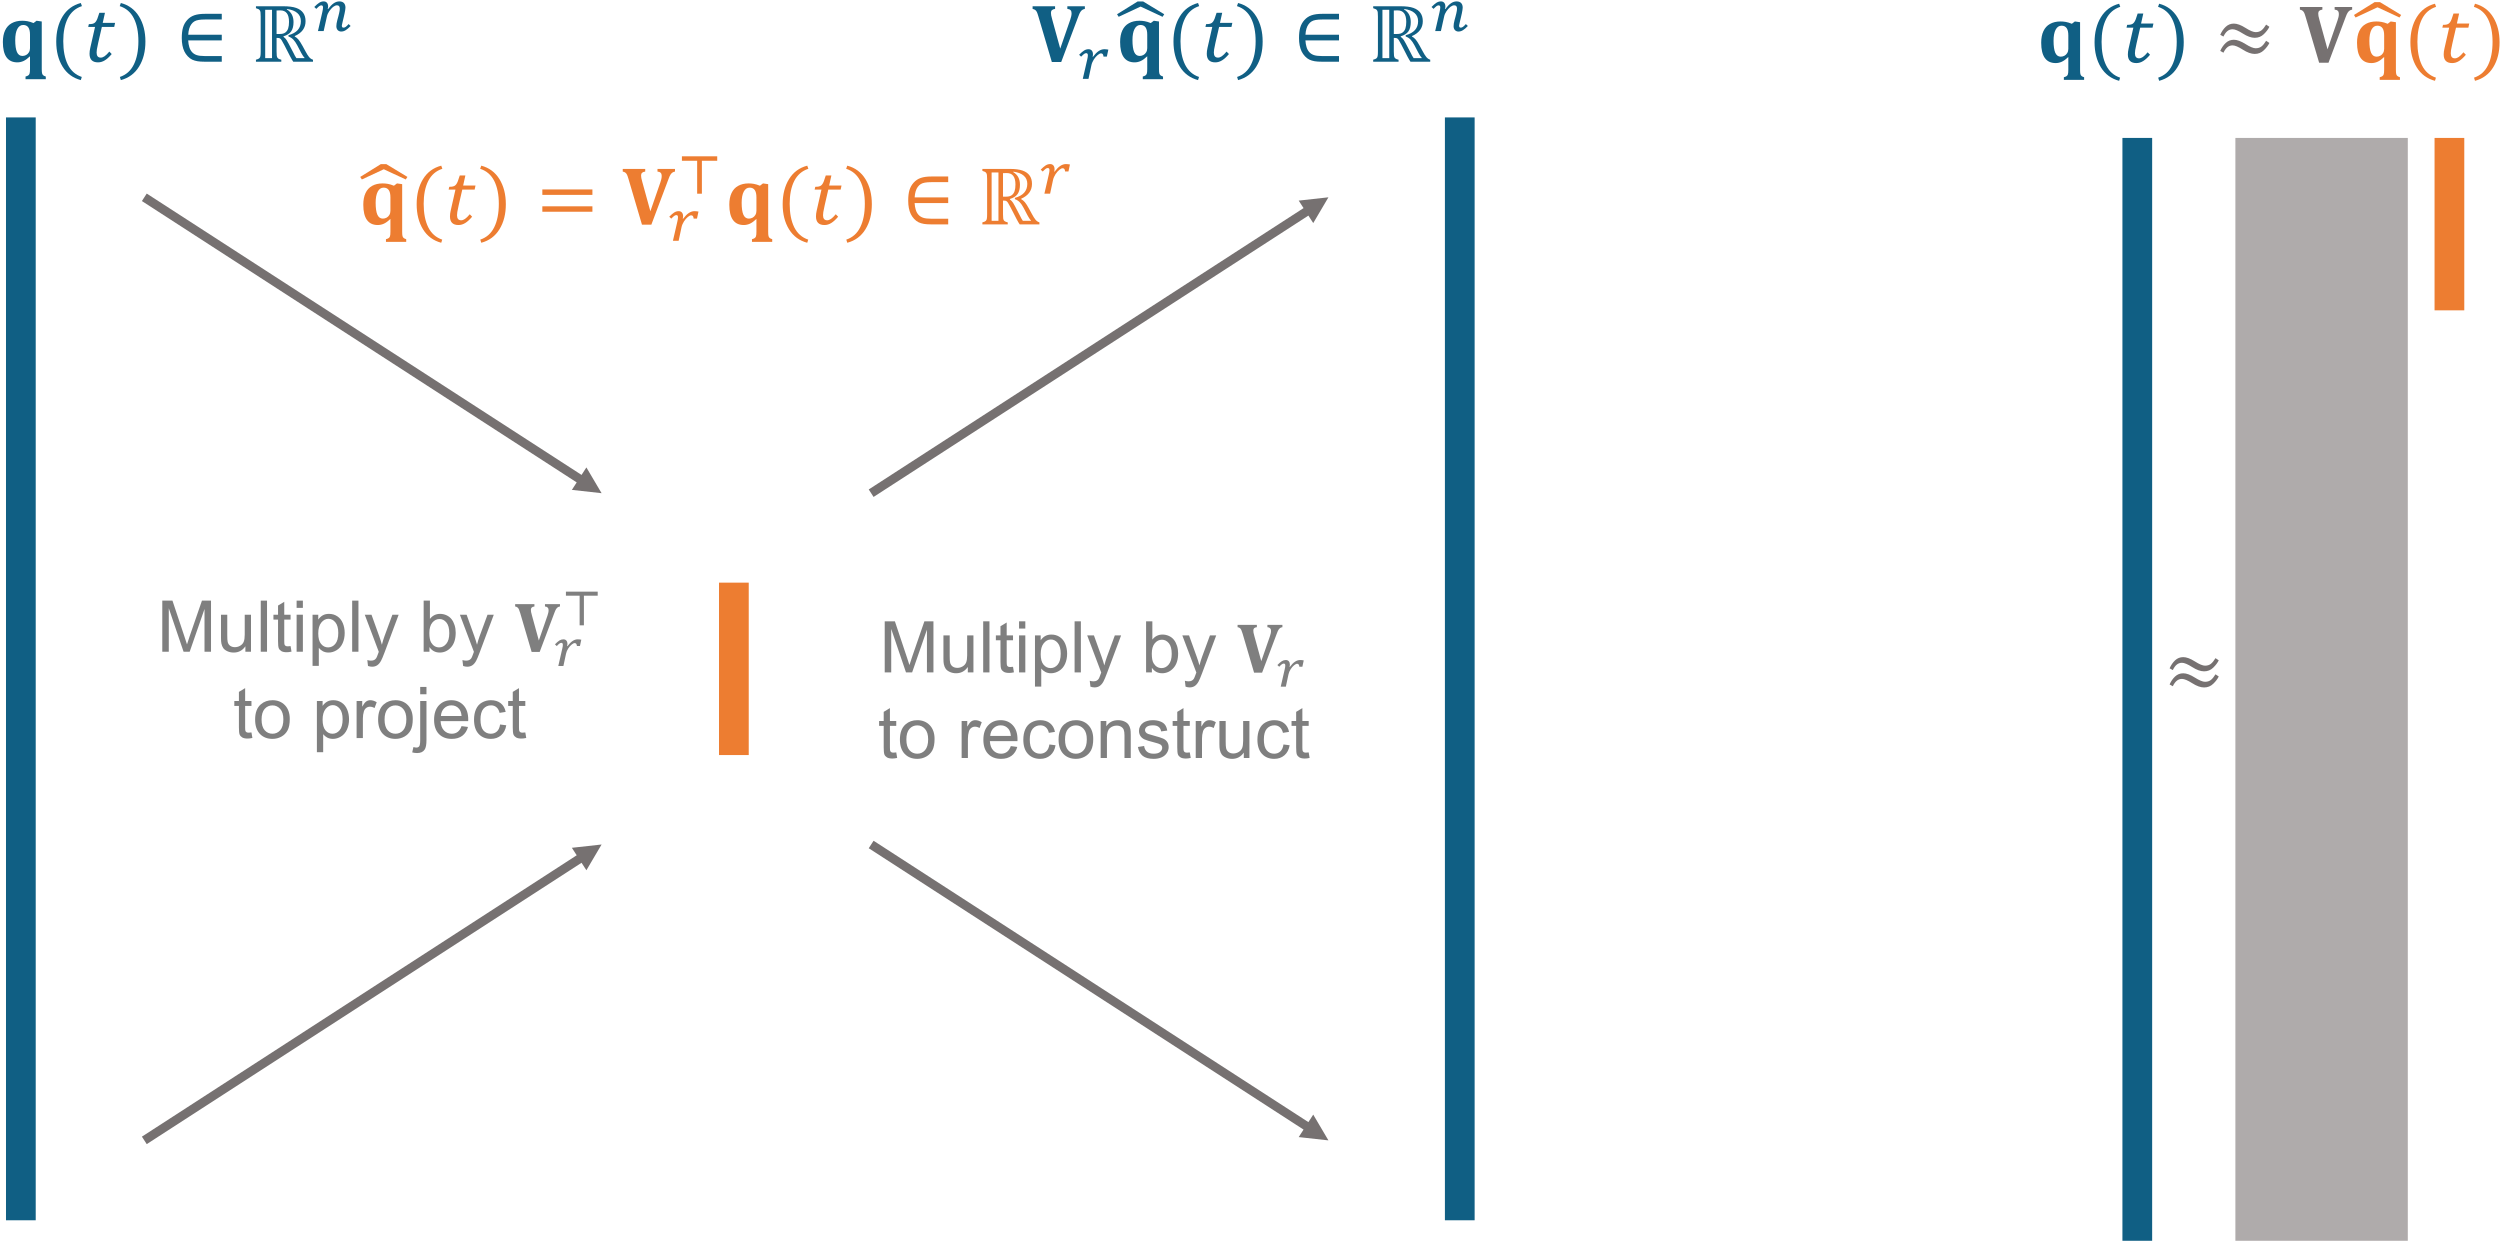 <?xml version="1.0" encoding="UTF-8"?>
<svg xmlns="http://www.w3.org/2000/svg" xmlns:xlink="http://www.w3.org/1999/xlink" width="841pt" height="418pt" viewBox="0 0 841 418" version="1.1">
<defs>
<g>
<symbol overflow="visible" id="glyph0-0">
<path style="stroke:none;" d="M 7.75 -6.656 L 7.75 -6.953 C 7.75 -7.16 7.758 -7.348 7.781 -7.516 C 7.812 -7.68 7.879 -7.859 7.984 -8.047 C 8.086 -8.242 8.234 -8.461 8.422 -8.703 C 8.609 -8.941 8.867 -9.238 9.203 -9.594 C 9.41 -9.82 9.598 -10.039 9.766 -10.25 C 9.941 -10.469 10.094 -10.691 10.219 -10.922 C 10.344 -11.16 10.438 -11.41 10.5 -11.672 C 10.57 -11.93 10.609 -12.219 10.609 -12.531 C 10.609 -13.219 10.457 -13.75 10.156 -14.125 C 9.863 -14.5 9.438 -14.688 8.875 -14.688 C 8.582 -14.688 8.328 -14.641 8.109 -14.547 C 7.891 -14.453 7.695 -14.32 7.531 -14.156 C 7.363 -14 7.223 -13.805 7.109 -13.578 C 7.004 -13.348 6.91 -13.098 6.828 -12.828 L 5.516 -12.828 L 5.516 -14.609 C 6.055 -14.879 6.641 -15.117 7.266 -15.328 C 7.891 -15.535 8.508 -15.641 9.125 -15.641 C 9.758 -15.641 10.301 -15.57 10.75 -15.438 C 11.207 -15.312 11.578 -15.129 11.859 -14.891 C 12.141 -14.66 12.344 -14.383 12.469 -14.062 C 12.594 -13.75 12.656 -13.406 12.656 -13.031 C 12.656 -12.688 12.617 -12.367 12.547 -12.078 C 12.484 -11.797 12.367 -11.516 12.203 -11.234 C 12.047 -10.961 11.828 -10.664 11.547 -10.344 C 11.273 -10.031 10.941 -9.664 10.547 -9.25 C 10.254 -8.957 10.02 -8.707 9.844 -8.5 C 9.664 -8.301 9.531 -8.113 9.438 -7.938 C 9.344 -7.758 9.281 -7.578 9.25 -7.391 C 9.219 -7.211 9.203 -6.992 9.203 -6.734 L 9.203 -6.656 Z M 9.453 -5.156 L 9.453 -2.953 L 7.484 -2.953 L 7.484 -5.156 Z M 14.422 -1.266 L 14.422 -17.375 L 4 -17.375 L 4 -1.266 Z M 15.828 -18.656 L 15.828 0 L 2.594 0 L 2.594 -18.656 Z M 15.828 -18.656 "/>
</symbol>
<symbol overflow="visible" id="glyph0-1">
<path style="stroke:none;" d="M 10.641 -1.828 C 9.859 -1.078 9.129 -0.547 8.453 -0.234 C 7.785 0.066 7.098 0.219 6.391 0.219 C 4.773 0.219 3.555 -0.352 2.734 -1.5 C 1.922 -2.645 1.516 -4.352 1.516 -6.625 C 1.516 -8.164 1.766 -9.469 2.266 -10.531 C 2.766 -11.602 3.504 -12.41 4.484 -12.953 C 5.473 -13.504 6.648 -13.781 8.016 -13.781 C 8.609 -13.781 9.195 -13.727 9.781 -13.625 C 10.375 -13.52 11.055 -13.312 11.828 -13 L 12.844 -13.781 L 14.594 -13.531 L 14.594 2.453 C 14.594 3.141 14.629 3.625 14.703 3.906 C 14.773 4.188 14.895 4.398 15.062 4.547 C 15.227 4.703 15.523 4.848 15.953 4.984 L 15.953 5.875 L 9.141 5.875 L 9.141 4.984 C 9.535 4.879 9.832 4.758 10.031 4.625 C 10.238 4.5 10.391 4.301 10.484 4.031 C 10.586 3.758 10.641 3.234 10.641 2.453 Z M 10.641 -9.078 C 10.641 -10.191 10.453 -11.016 10.078 -11.547 C 9.703 -12.086 9.129 -12.359 8.359 -12.359 C 7.504 -12.359 6.844 -11.91 6.375 -11.016 C 5.906 -10.129 5.672 -8.883 5.672 -7.281 C 5.672 -5.477 5.863 -4.133 6.25 -3.25 C 6.645 -2.375 7.258 -1.938 8.094 -1.938 C 8.508 -1.938 8.914 -2.035 9.312 -2.234 C 9.707 -2.441 10.023 -2.742 10.266 -3.141 C 10.516 -3.547 10.641 -4.016 10.641 -4.547 Z M 10.641 -9.078 "/>
</symbol>
<symbol overflow="visible" id="glyph0-2">
<path style="stroke:none;" d="M 4.828 -6.922 C 4.828 -3.734 5.336 -1.102 6.359 0.969 C 7.391 3.039 8.957 4.426 11.062 5.125 L 10.734 6.188 C 8.066 5.477 6.02 3.961 4.594 1.641 C 3.176 -0.672 2.469 -3.477 2.469 -6.781 C 2.469 -10.07 3.176 -12.879 4.594 -15.203 C 6.02 -17.535 8.066 -19.051 10.734 -19.75 L 11.109 -18.703 C 8.973 -18.004 7.391 -16.633 6.359 -14.594 C 5.336 -12.562 4.828 -10.004 4.828 -6.922 Z M 4.828 -6.922 "/>
</symbol>
<symbol overflow="visible" id="glyph0-3">
<path style="stroke:none;" d="M 9.5 -2.578 C 8.707 -1.629 7.941 -0.926 7.203 -0.469 C 6.473 -0.008 5.707 0.219 4.906 0.219 C 3 0.219 2.047 -0.742 2.047 -2.672 C 2.047 -3.273 2.125 -3.914 2.281 -4.594 L 3.891 -11.688 L 1.594 -11.688 L 1.812 -12.641 C 2.344 -12.641 2.75 -12.676 3.031 -12.75 C 3.312 -12.82 3.539 -12.922 3.719 -13.047 C 3.906 -13.18 4.078 -13.363 4.234 -13.594 C 4.391 -13.832 4.539 -14.133 4.688 -14.5 C 4.832 -14.875 5.051 -15.523 5.344 -16.453 L 7.234 -16.453 L 6.484 -13.078 L 10.641 -13.078 L 10.344 -11.688 L 6.188 -11.688 L 4.969 -6.391 C 4.727 -5.359 4.578 -4.613 4.516 -4.156 C 4.453 -3.707 4.422 -3.348 4.422 -3.078 C 4.422 -1.941 4.891 -1.375 5.828 -1.375 C 6.223 -1.375 6.645 -1.523 7.094 -1.828 C 7.551 -2.141 8.086 -2.664 8.703 -3.406 Z M 9.5 -2.578 "/>
</symbol>
<symbol overflow="visible" id="glyph0-4">
<path style="stroke:none;" d="M 6.797 -6.922 C 6.797 -10.004 6.285 -12.562 5.266 -14.594 C 4.242 -16.633 2.66 -18.004 0.516 -18.703 L 0.891 -19.75 C 3.547 -19.051 5.586 -17.535 7.016 -15.203 C 8.441 -12.879 9.156 -10.07 9.156 -6.781 C 9.156 -3.477 8.441 -0.672 7.016 1.641 C 5.598 3.961 3.555 5.477 0.891 6.188 L 0.562 5.125 C 2.664 4.426 4.227 3.039 5.25 0.969 C 6.281 -1.102 6.797 -3.734 6.797 -6.922 Z M 6.797 -6.922 "/>
</symbol>
<symbol overflow="visible" id="glyph0-5">
<path style="stroke:none;" d="M 2.031 -3.875 C 2.5 -4.945 3.113 -5.836 3.875 -6.547 C 4.645 -7.266 5.555 -7.625 6.609 -7.625 C 7.703 -7.625 9.004 -7.145 10.516 -6.188 C 12.023 -5.238 13.172 -4.766 13.953 -4.766 C 14.734 -4.766 15.383 -4.969 15.906 -5.375 C 16.426 -5.781 16.945 -6.414 17.469 -7.281 L 18.562 -6.547 C 18.176 -5.734 17.555 -4.914 16.703 -4.094 C 15.859 -3.27 14.832 -2.859 13.625 -2.859 C 12.457 -2.859 11.125 -3.336 9.625 -4.297 C 8.125 -5.254 6.977 -5.734 6.188 -5.734 C 5.52 -5.734 4.93 -5.52 4.422 -5.094 C 3.922 -4.676 3.484 -4.066 3.109 -3.266 Z M 2.031 -9.297 C 2.5 -10.367 3.113 -11.266 3.875 -11.984 C 4.645 -12.703 5.555 -13.062 6.609 -13.062 C 7.703 -13.062 9.004 -12.582 10.516 -11.625 C 12.023 -10.664 13.172 -10.188 13.953 -10.188 C 14.734 -10.188 15.383 -10.391 15.906 -10.797 C 16.426 -11.211 16.945 -11.852 17.469 -12.719 L 18.562 -11.984 C 18.176 -11.172 17.555 -10.348 16.703 -9.516 C 15.859 -8.691 14.832 -8.281 13.625 -8.281 C 12.457 -8.281 11.125 -8.758 9.625 -9.719 C 8.125 -10.676 6.977 -11.156 6.188 -11.156 C 5.52 -11.156 4.93 -10.945 4.422 -10.531 C 3.922 -10.113 3.484 -9.504 3.109 -8.703 Z M 2.031 -9.297 "/>
</symbol>
<symbol overflow="visible" id="glyph0-6">
<path style="stroke:none;" d="M 13.094 -14.172 C 13.227 -14.555 13.332 -14.914 13.406 -15.25 C 13.488 -15.594 13.531 -15.953 13.531 -16.328 C 13.531 -16.773 13.414 -17.113 13.188 -17.344 C 12.957 -17.582 12.598 -17.723 12.109 -17.766 L 12.109 -18.656 L 18 -18.656 L 18 -17.766 C 17.656 -17.703 17.363 -17.586 17.125 -17.422 C 16.883 -17.254 16.664 -17.016 16.469 -16.703 C 16.27 -16.391 16.039 -15.875 15.781 -15.156 L 10.047 0.094 L 6.891 0.094 L 2.375 -15.219 C 2.176 -15.906 2.008 -16.391 1.875 -16.672 C 1.738 -16.961 1.562 -17.195 1.344 -17.375 C 1.125 -17.551 0.816 -17.68 0.422 -17.766 L 0.422 -18.656 L 7.984 -18.656 L 7.984 -17.766 C 7.516 -17.703 7.164 -17.566 6.938 -17.359 C 6.707 -17.148 6.594 -16.852 6.594 -16.469 C 6.594 -16.176 6.617 -15.883 6.672 -15.594 C 6.723 -15.301 6.836 -14.844 7.016 -14.219 L 9.719 -4.406 Z M 13.094 -14.172 "/>
</symbol>
<symbol overflow="visible" id="glyph0-7">
<path style="stroke:none;" d="M 8.766 -19.797 L 15.875 -15.484 L 15.312 -14.625 L 8 -18.031 L 7.844 -18.031 L 0.547 -14.625 L 0 -15.484 L 6.938 -19.797 Z M 8.766 -19.797 "/>
</symbol>
<symbol overflow="visible" id="glyph0-8">
<path style="stroke:none;" d="M 15.438 -9.078 L 15.438 -7.172 L 4.141 -7.172 C 4.191 -6.328 4.316 -5.578 4.516 -4.922 C 4.711 -4.266 5.016 -3.707 5.422 -3.25 C 5.828 -2.789 6.348 -2.453 6.984 -2.234 C 7.629 -2.016 8.52 -1.906 9.656 -1.906 L 15.438 -1.906 L 15.438 0 L 9.594 0 C 8.707 0 7.938 -0.051 7.281 -0.156 C 6.625 -0.27 6.031 -0.445 5.5 -0.688 C 4.969 -0.938 4.469 -1.312 4 -1.812 C 3.531 -2.312 3.148 -2.859 2.859 -3.453 C 2.566 -4.055 2.348 -4.734 2.203 -5.484 C 2.055 -6.242 1.984 -7.066 1.984 -7.953 C 1.984 -9.398 2.125 -10.594 2.406 -11.531 C 2.688 -12.477 3.16 -13.316 3.828 -14.047 C 4.492 -14.785 5.289 -15.312 6.219 -15.625 C 7.145 -15.945 8.348 -16.109 9.828 -16.109 L 15.438 -16.109 L 15.438 -14.203 L 9.812 -14.203 C 8.914 -14.203 8.188 -14.148 7.625 -14.047 C 7.062 -13.953 6.594 -13.789 6.219 -13.562 C 5.844 -13.344 5.504 -13.023 5.203 -12.609 C 4.898 -12.203 4.66 -11.703 4.484 -11.109 C 4.305 -10.516 4.195 -9.836 4.156 -9.078 Z M 15.438 -9.078 "/>
</symbol>
<symbol overflow="visible" id="glyph0-9">
<path style="stroke:none;" d="M 1.656 -18.656 L 10.812 -18.656 C 12.676 -18.656 14.133 -18.469 15.188 -18.094 C 16.25 -17.719 17.039 -17.156 17.562 -16.406 C 18.082 -15.664 18.344 -14.738 18.344 -13.625 C 18.344 -11.363 17.129 -9.695 14.703 -8.625 L 14.703 -8.484 C 15.16 -8.242 15.578 -7.898 15.953 -7.453 C 16.328 -7.004 16.77 -6.316 17.281 -5.391 L 18.297 -3.531 C 18.535 -3.102 18.742 -2.738 18.922 -2.438 C 19.109 -2.133 19.301 -1.859 19.5 -1.609 C 19.695 -1.367 19.898 -1.176 20.109 -1.031 C 20.316 -0.883 20.562 -0.766 20.844 -0.672 L 20.844 0 L 14.203 0 C 14.078 -0.176 13.945 -0.379 13.812 -0.609 C 13.676 -0.836 13.473 -1.203 13.203 -1.703 L 11.203 -5.594 C 10.992 -5.969 10.781 -6.352 10.562 -6.75 C 10.352 -7.156 10.176 -7.43 10.031 -7.578 C 9.895 -7.734 9.75 -7.844 9.594 -7.906 C 9.438 -7.969 9.18 -8 8.828 -8 L 8.594 -8 L 8.594 -3.453 C 8.594 -2.797 8.613 -2.32 8.656 -2.031 C 8.707 -1.738 8.781 -1.516 8.875 -1.359 C 8.977 -1.211 9.117 -1.086 9.297 -0.984 C 9.484 -0.879 9.781 -0.773 10.188 -0.672 L 10.188 0 L 1.656 0 L 1.656 -0.672 C 2.219 -0.816 2.594 -0.977 2.781 -1.156 C 2.977 -1.332 3.102 -1.582 3.156 -1.906 C 3.219 -2.238 3.25 -2.742 3.25 -3.422 L 3.25 -15.25 C 3.25 -15.875 3.227 -16.328 3.188 -16.609 C 3.145 -16.898 3.066 -17.125 2.953 -17.281 C 2.848 -17.445 2.707 -17.578 2.531 -17.672 C 2.363 -17.766 2.07 -17.875 1.656 -18 Z M 12.594 -8.922 C 15.375 -9.68 16.766 -11.25 16.766 -13.625 C 16.766 -14.77 16.367 -15.688 15.578 -16.375 C 14.797 -17.07 13.633 -17.523 12.094 -17.734 L 12.031 -17.594 C 12.832 -17.102 13.41 -16.504 13.766 -15.797 C 14.117 -15.098 14.297 -14.273 14.297 -13.328 C 14.297 -12.004 14.031 -10.961 13.5 -10.203 C 12.969 -9.453 12.109 -8.898 10.922 -8.547 L 10.922 -8.375 C 11.141 -8.227 11.332 -8.062 11.5 -7.875 C 11.676 -7.695 11.836 -7.488 11.984 -7.25 C 12.129 -7.02 12.344 -6.645 12.625 -6.125 L 14.234 -3.047 C 14.422 -2.66 14.602 -2.301 14.781 -1.969 C 14.969 -1.645 15.129 -1.391 15.266 -1.203 L 17.984 -1.203 L 17.984 -1.344 C 17.797 -1.52 17.594 -1.781 17.375 -2.125 C 17.156 -2.469 16.977 -2.77 16.844 -3.031 L 15.547 -5.516 C 15.117 -6.328 14.688 -6.961 14.25 -7.422 C 13.812 -7.891 13.258 -8.242 12.594 -8.484 Z M 4.766 -1.203 L 7.062 -1.203 L 7.062 -17.453 L 4.766 -17.453 Z M 8.594 -17.234 L 8.594 -9.328 L 9.688 -9.328 C 10.477 -9.328 11.098 -9.492 11.547 -9.828 C 12.004 -10.172 12.32 -10.633 12.5 -11.219 C 12.688 -11.801 12.781 -12.531 12.781 -13.406 C 12.781 -14.707 12.535 -15.676 12.047 -16.312 C 11.566 -16.945 10.836 -17.266 9.859 -17.266 C 9.234 -17.266 8.812 -17.254 8.594 -17.234 Z M 8.594 -17.234 "/>
</symbol>
<symbol overflow="visible" id="glyph0-10">
<path style="stroke:none;" d="M 2.031 -9.922 L 2.031 -11.75 L 18.875 -11.75 L 18.875 -9.922 Z M 2.031 -4.25 L 2.031 -6.078 L 18.875 -6.078 L 18.875 -4.25 Z M 19.453 -8 Z M 19.453 -8 "/>
</symbol>
<symbol overflow="visible" id="glyph1-0">
<path style="stroke:none;" d="M 5.531 -4.75 L 5.531 -4.969 C 5.531 -5.113 5.539 -5.242 5.562 -5.359 C 5.582 -5.484 5.629 -5.613 5.703 -5.75 C 5.773 -5.883 5.879 -6.035 6.016 -6.203 C 6.148 -6.379 6.336 -6.598 6.578 -6.859 C 6.723 -7.016 6.859 -7.172 6.984 -7.328 C 7.109 -7.484 7.211 -7.645 7.297 -7.812 C 7.391 -7.977 7.457 -8.148 7.5 -8.328 C 7.551 -8.516 7.578 -8.723 7.578 -8.953 C 7.578 -9.441 7.469 -9.816 7.25 -10.078 C 7.039 -10.348 6.738 -10.484 6.344 -10.484 C 6.133 -10.484 5.953 -10.453 5.797 -10.391 C 5.641 -10.328 5.5 -10.234 5.375 -10.109 C 5.258 -9.992 5.16 -9.852 5.078 -9.688 C 5.004 -9.531 4.938 -9.352 4.875 -9.156 L 3.938 -9.156 L 3.938 -10.438 C 4.32 -10.625 4.738 -10.789 5.188 -10.938 C 5.633 -11.094 6.078 -11.172 6.516 -11.172 C 6.973 -11.172 7.363 -11.125 7.688 -11.031 C 8.008 -10.938 8.27 -10.805 8.469 -10.641 C 8.664 -10.473 8.812 -10.273 8.906 -10.047 C 9 -9.816 9.047 -9.57 9.047 -9.312 C 9.047 -9.062 9.02 -8.832 8.969 -8.625 C 8.914 -8.426 8.832 -8.227 8.719 -8.031 C 8.602 -7.832 8.445 -7.617 8.25 -7.391 C 8.051 -7.16 7.812 -6.898 7.531 -6.609 C 7.32 -6.398 7.156 -6.223 7.031 -6.078 C 6.906 -5.93 6.805 -5.797 6.734 -5.672 C 6.672 -5.547 6.629 -5.414 6.609 -5.281 C 6.586 -5.156 6.578 -5 6.578 -4.812 L 6.578 -4.75 Z M 6.75 -3.688 L 6.75 -2.109 L 5.344 -2.109 L 5.344 -3.688 Z M 10.297 -0.906 L 10.297 -12.406 L 2.859 -12.406 L 2.859 -0.906 Z M 11.312 -13.328 L 11.312 0 L 1.859 0 L 1.859 -13.328 Z M 11.312 -13.328 "/>
</symbol>
<symbol overflow="visible" id="glyph1-1">
<path style="stroke:none;" d="M 5.047 -7.391 C 5.68 -8.254 6.305 -8.898 6.922 -9.328 C 7.535 -9.754 8.172 -9.969 8.828 -9.969 C 9.516 -9.969 10.031 -9.781 10.375 -9.406 C 10.719 -9.039 10.891 -8.523 10.891 -7.859 C 10.891 -7.648 10.859 -7.363 10.797 -7 C 10.742 -6.645 10.672 -6.254 10.578 -5.828 C 10.484 -5.41 10.383 -4.977 10.281 -4.531 C 10.176 -4.094 10.078 -3.68 9.984 -3.297 C 9.898 -2.922 9.828 -2.598 9.766 -2.328 C 9.703 -2.066 9.672 -1.906 9.672 -1.844 C 9.672 -1.594 9.719 -1.41 9.812 -1.297 C 9.906 -1.191 10.051 -1.141 10.25 -1.141 C 10.375 -1.141 10.492 -1.16 10.609 -1.203 C 10.734 -1.242 10.859 -1.312 10.984 -1.406 C 11.117 -1.508 11.266 -1.633 11.422 -1.781 C 11.578 -1.938 11.754 -2.125 11.953 -2.344 L 12.625 -1.703 C 12.312 -1.379 12.02 -1.098 11.75 -0.859 C 11.477 -0.629 11.219 -0.438 10.969 -0.281 C 10.719 -0.125 10.469 -0.008 10.219 0.062 C 9.977 0.133 9.719 0.172 9.438 0.172 C 9.195 0.172 8.977 0.125 8.781 0.031 C 8.582 -0.051 8.41 -0.172 8.266 -0.328 C 8.129 -0.492 8.02 -0.688 7.938 -0.906 C 7.863 -1.125 7.828 -1.363 7.828 -1.625 C 7.828 -1.883 7.852 -2.188 7.906 -2.531 C 7.957 -2.883 8.039 -3.27 8.156 -3.688 C 8.27 -4.102 8.379 -4.504 8.484 -4.891 C 8.586 -5.285 8.676 -5.645 8.75 -5.969 C 8.82 -6.301 8.879 -6.594 8.922 -6.844 C 8.961 -7.102 8.984 -7.316 8.984 -7.484 C 8.984 -7.891 8.906 -8.188 8.75 -8.375 C 8.602 -8.562 8.359 -8.656 8.016 -8.656 C 7.816 -8.656 7.602 -8.602 7.375 -8.5 C 7.156 -8.406 6.93 -8.27 6.703 -8.094 C 6.484 -7.914 6.266 -7.703 6.047 -7.453 C 5.828 -7.211 5.625 -6.953 5.438 -6.672 C 5.258 -6.398 5.098 -6.113 4.953 -5.812 C 4.816 -5.508 4.719 -5.207 4.656 -4.906 L 3.562 0 L 1.641 0 L 3.109 -6.375 C 3.191 -6.707 3.25 -7.004 3.281 -7.266 C 3.32 -7.535 3.344 -7.758 3.344 -7.938 C 3.344 -8.406 3.156 -8.641 2.781 -8.641 C 2.656 -8.641 2.531 -8.613 2.406 -8.562 C 2.289 -8.52 2.164 -8.445 2.031 -8.344 C 1.906 -8.25 1.766 -8.125 1.609 -7.969 C 1.453 -7.82 1.273 -7.648 1.078 -7.453 L 0.406 -8.094 C 0.727 -8.414 1.023 -8.695 1.297 -8.938 C 1.566 -9.176 1.82 -9.367 2.062 -9.516 C 2.312 -9.672 2.555 -9.785 2.797 -9.859 C 3.035 -9.93 3.289 -9.969 3.562 -9.969 C 4.039 -9.969 4.41 -9.812 4.672 -9.5 C 4.93 -9.188 5.062 -8.77 5.062 -8.25 C 5.062 -8.125 5.051 -7.988 5.031 -7.844 C 5.008 -7.695 4.969 -7.562 4.906 -7.438 Z M 5.047 -7.391 "/>
</symbol>
<symbol overflow="visible" id="glyph1-2">
<path style="stroke:none;" d="M 3.109 -6.375 C 3.203 -6.75 3.266 -7.055 3.297 -7.297 C 3.328 -7.547 3.344 -7.758 3.344 -7.938 C 3.344 -8.406 3.156 -8.641 2.781 -8.641 C 2.656 -8.641 2.531 -8.613 2.406 -8.562 C 2.289 -8.52 2.164 -8.445 2.031 -8.344 C 1.906 -8.25 1.766 -8.125 1.609 -7.969 C 1.453 -7.82 1.273 -7.648 1.078 -7.453 L 0.406 -8.094 C 0.727 -8.414 1.023 -8.695 1.297 -8.938 C 1.566 -9.176 1.82 -9.367 2.062 -9.516 C 2.312 -9.672 2.555 -9.785 2.797 -9.859 C 3.047 -9.93 3.301 -9.969 3.562 -9.969 C 4.039 -9.969 4.41 -9.812 4.672 -9.5 C 4.93 -9.188 5.062 -8.77 5.062 -8.25 C 5.062 -7.957 5.02 -7.695 4.938 -7.469 L 5.062 -7.406 C 5.727 -8.289 6.367 -8.938 6.984 -9.344 C 7.609 -9.758 8.25 -9.969 8.906 -9.969 C 9.156 -9.969 9.391 -9.953 9.609 -9.922 C 9.828 -9.898 10.035 -9.867 10.234 -9.828 L 9.734 -7.469 L 8.609 -7.469 C 8.578 -7.863 8.492 -8.145 8.359 -8.312 C 8.223 -8.477 8.031 -8.562 7.781 -8.562 C 7.625 -8.57 7.445 -8.523 7.25 -8.422 C 7.062 -8.328 6.859 -8.188 6.641 -8 C 6.422 -7.82 6.203 -7.609 5.984 -7.359 C 5.773 -7.117 5.57 -6.848 5.375 -6.547 C 5.188 -6.254 5.02 -5.941 4.875 -5.609 C 4.727 -5.285 4.617 -4.957 4.547 -4.625 L 3.562 0 L 1.641 0 Z M 3.109 -6.375 "/>
</symbol>
<symbol overflow="visible" id="glyph1-3">
<path style="stroke:none;" d="M 12.984 -12.578 L 12.984 -11.078 L 7.828 -11.078 L 7.828 0 L 6.234 0 L 6.234 -11.078 L 1.109 -11.078 L 1.109 -12.578 Z M 12.984 -12.578 "/>
</symbol>
<symbol overflow="visible" id="glyph2-0">
<path style="stroke:none;" d="M 3 0 L 3 -15 L 15 -15 L 15 0 Z M 3.375 -0.375 L 14.625 -0.375 L 14.625 -14.625 L 3.375 -14.625 Z M 3.375 -0.375 "/>
</symbol>
<symbol overflow="visible" id="glyph2-1">
<path style="stroke:none;" d="M 1.781 0 L 1.781 -17.188 L 5.203 -17.188 L 9.266 -5.016 C 9.641 -3.879 9.914 -3.031 10.094 -2.469 C 10.289 -3.094 10.594 -4.016 11 -5.234 L 15.125 -17.188 L 18.172 -17.188 L 18.172 0 L 15.984 0 L 15.984 -14.375 L 11 0 L 8.938 0 L 3.969 -14.625 L 3.969 0 Z M 1.781 0 "/>
</symbol>
<symbol overflow="visible" id="glyph2-2">
<path style="stroke:none;" d="M 9.734 0 L 9.734 -1.828 C 8.766 -0.422 7.453 0.281 5.797 0.281 C 5.055 0.281 4.367 0.141 3.734 -0.141 C 3.098 -0.422 2.625 -0.773 2.312 -1.203 C 2.008 -1.629 1.797 -2.148 1.672 -2.766 C 1.578 -3.18 1.531 -3.836 1.531 -4.734 L 1.531 -12.453 L 3.641 -12.453 L 3.641 -5.547 C 3.641 -4.441 3.688 -3.695 3.781 -3.312 C 3.906 -2.758 4.18 -2.32 4.609 -2 C 5.047 -1.688 5.582 -1.531 6.219 -1.531 C 6.844 -1.531 7.43 -1.691 7.984 -2.016 C 8.547 -2.348 8.941 -2.789 9.172 -3.344 C 9.398 -3.906 9.516 -4.719 9.516 -5.781 L 9.516 -12.453 L 11.625 -12.453 L 11.625 0 Z M 9.734 0 "/>
</symbol>
<symbol overflow="visible" id="glyph2-3">
<path style="stroke:none;" d="M 1.531 0 L 1.531 -17.188 L 3.641 -17.188 L 3.641 0 Z M 1.531 0 "/>
</symbol>
<symbol overflow="visible" id="glyph2-4">
<path style="stroke:none;" d="M 6.188 -1.891 L 6.5 -0.031 C 5.906 0.102 5.375 0.172 4.906 0.172 C 4.133 0.172 3.535 0.051 3.109 -0.188 C 2.691 -0.438 2.395 -0.758 2.219 -1.156 C 2.051 -1.551 1.969 -2.379 1.969 -3.641 L 1.969 -10.812 L 0.422 -10.812 L 0.422 -12.453 L 1.969 -12.453 L 1.969 -15.531 L 4.062 -16.797 L 4.062 -12.453 L 6.188 -12.453 L 6.188 -10.812 L 4.062 -10.812 L 4.062 -3.531 C 4.062 -2.926 4.098 -2.535 4.172 -2.359 C 4.254 -2.191 4.379 -2.055 4.547 -1.953 C 4.711 -1.859 4.953 -1.812 5.266 -1.812 C 5.492 -1.812 5.801 -1.836 6.188 -1.891 Z M 6.188 -1.891 "/>
</symbol>
<symbol overflow="visible" id="glyph2-5">
<path style="stroke:none;" d="M 1.594 -14.75 L 1.594 -17.188 L 3.703 -17.188 L 3.703 -14.75 Z M 1.594 0 L 1.594 -12.453 L 3.703 -12.453 L 3.703 0 Z M 1.594 0 "/>
</symbol>
<symbol overflow="visible" id="glyph2-6">
<path style="stroke:none;" d="M 1.578 4.766 L 1.578 -12.453 L 3.5 -12.453 L 3.5 -10.828 C 3.957 -11.461 4.469 -11.938 5.031 -12.25 C 5.602 -12.57 6.297 -12.734 7.109 -12.734 C 8.172 -12.734 9.109 -12.457 9.922 -11.906 C 10.734 -11.363 11.348 -10.594 11.766 -9.594 C 12.18 -8.594 12.391 -7.5 12.391 -6.312 C 12.391 -5.039 12.16 -3.895 11.703 -2.875 C 11.242 -1.852 10.578 -1.07 9.703 -0.531 C 8.836 0.008 7.926 0.281 6.969 0.281 C 6.258 0.281 5.625 0.133 5.062 -0.156 C 4.508 -0.457 4.051 -0.836 3.688 -1.297 L 3.688 4.766 Z M 3.5 -6.156 C 3.5 -4.551 3.82 -3.363 4.469 -2.594 C 5.113 -1.832 5.898 -1.453 6.828 -1.453 C 7.766 -1.453 8.566 -1.848 9.234 -2.641 C 9.898 -3.43 10.234 -4.66 10.234 -6.328 C 10.234 -7.91 9.906 -9.098 9.25 -9.891 C 8.602 -10.68 7.828 -11.078 6.922 -11.078 C 6.016 -11.078 5.219 -10.656 4.531 -9.812 C 3.844 -8.977 3.5 -7.758 3.5 -6.156 Z M 3.5 -6.156 "/>
</symbol>
<symbol overflow="visible" id="glyph2-7">
<path style="stroke:none;" d="M 1.484 4.797 L 1.25 2.812 C 1.719 2.938 2.125 3 2.469 3 C 2.938 3 3.312 2.922 3.594 2.766 C 3.875 2.609 4.102 2.391 4.281 2.109 C 4.414 1.898 4.629 1.379 4.922 0.547 C 4.961 0.422 5.023 0.25 5.109 0.031 L 0.391 -12.453 L 2.656 -12.453 L 5.25 -5.234 C 5.582 -4.328 5.883 -3.367 6.156 -2.359 C 6.395 -3.328 6.68 -4.27 7.016 -5.188 L 9.688 -12.453 L 11.797 -12.453 L 7.062 0.219 C 6.551 1.582 6.156 2.52 5.875 3.031 C 5.5 3.727 5.066 4.238 4.578 4.562 C 4.098 4.883 3.52 5.047 2.844 5.047 C 2.438 5.047 1.984 4.961 1.484 4.797 Z M 1.484 4.797 "/>
</symbol>
<symbol overflow="visible" id="glyph2-8">
<path style="stroke:none;" d=""/>
</symbol>
<symbol overflow="visible" id="glyph2-9">
<path style="stroke:none;" d="M 3.531 0 L 1.578 0 L 1.578 -17.188 L 3.688 -17.188 L 3.688 -11.047 C 4.57 -12.172 5.707 -12.734 7.094 -12.734 C 7.852 -12.734 8.578 -12.578 9.266 -12.266 C 9.953 -11.953 10.516 -11.516 10.953 -10.953 C 11.391 -10.398 11.734 -9.727 11.984 -8.938 C 12.234 -8.156 12.359 -7.312 12.359 -6.406 C 12.359 -4.281 11.832 -2.633 10.781 -1.469 C 9.727 -0.301 8.461 0.281 6.984 0.281 C 5.516 0.281 4.363 -0.332 3.531 -1.562 Z M 3.5 -6.312 C 3.5 -4.82 3.703 -3.742 4.109 -3.078 C 4.773 -1.992 5.676 -1.453 6.812 -1.453 C 7.727 -1.453 8.52 -1.852 9.188 -2.656 C 9.863 -3.457 10.203 -4.648 10.203 -6.234 C 10.203 -7.859 9.879 -9.055 9.234 -9.828 C 8.598 -10.609 7.82 -11 6.906 -11 C 5.977 -11 5.176 -10.598 4.5 -9.797 C 3.832 -8.992 3.5 -7.832 3.5 -6.312 Z M 3.5 -6.312 "/>
</symbol>
<symbol overflow="visible" id="glyph2-10">
<path style="stroke:none;" d="M 0.797 -6.219 C 0.797 -8.531 1.438 -10.238 2.719 -11.344 C 3.789 -12.27 5.098 -12.734 6.641 -12.734 C 8.348 -12.734 9.742 -12.172 10.828 -11.047 C 11.91 -9.922 12.453 -8.375 12.453 -6.406 C 12.453 -4.801 12.211 -3.539 11.734 -2.625 C 11.254 -1.707 10.555 -0.992 9.641 -0.484 C 8.723 0.023 7.723 0.281 6.641 0.281 C 4.891 0.281 3.477 -0.273 2.406 -1.391 C 1.332 -2.516 0.797 -4.125 0.797 -6.219 Z M 2.969 -6.219 C 2.969 -4.625 3.312 -3.43 4 -2.641 C 4.695 -1.848 5.578 -1.453 6.641 -1.453 C 7.68 -1.453 8.551 -1.848 9.25 -2.641 C 9.945 -3.441 10.297 -4.66 10.297 -6.297 C 10.297 -7.836 9.941 -9.004 9.234 -9.797 C 8.535 -10.586 7.672 -10.984 6.641 -10.984 C 5.578 -10.984 4.695 -10.586 4 -9.797 C 3.312 -9.004 2.969 -7.812 2.969 -6.219 Z M 2.969 -6.219 "/>
</symbol>
<symbol overflow="visible" id="glyph2-11">
<path style="stroke:none;" d="M 1.562 0 L 1.562 -12.453 L 3.453 -12.453 L 3.453 -10.562 C 3.941 -11.445 4.391 -12.031 4.797 -12.312 C 5.211 -12.594 5.664 -12.734 6.156 -12.734 C 6.863 -12.734 7.586 -12.504 8.328 -12.047 L 7.594 -10.094 C 7.082 -10.395 6.566 -10.547 6.047 -10.547 C 5.586 -10.547 5.172 -10.406 4.797 -10.125 C 4.43 -9.852 4.172 -9.473 4.016 -8.984 C 3.785 -8.234 3.672 -7.41 3.672 -6.516 L 3.672 0 Z M 1.562 0 "/>
</symbol>
<symbol overflow="visible" id="glyph2-12">
<path style="stroke:none;" d="M 1.578 -14.734 L 1.578 -17.188 L 3.688 -17.188 L 3.688 -14.734 Z M -1.109 4.828 L -0.703 3.031 C -0.285 3.145 0.047 3.203 0.297 3.203 C 0.723 3.203 1.039 3.055 1.25 2.766 C 1.469 2.484 1.578 1.773 1.578 0.641 L 1.578 -12.453 L 3.688 -12.453 L 3.688 0.688 C 3.688 2.219 3.484 3.281 3.078 3.875 C 2.578 4.656 1.734 5.047 0.547 5.047 C -0.023 5.047 -0.578 4.973 -1.109 4.828 Z M -1.109 4.828 "/>
</symbol>
<symbol overflow="visible" id="glyph2-13">
<path style="stroke:none;" d="M 10.109 -4.016 L 12.281 -3.734 C 11.938 -2.461 11.301 -1.473 10.375 -0.766 C 9.445 -0.066 8.258 0.281 6.812 0.281 C 4.988 0.281 3.539 -0.273 2.469 -1.391 C 1.406 -2.516 0.875 -4.094 0.875 -6.125 C 0.875 -8.219 1.41 -9.844 2.484 -11 C 3.566 -12.156 4.969 -12.734 6.688 -12.734 C 8.352 -12.734 9.711 -12.164 10.766 -11.031 C 11.828 -9.895 12.359 -8.301 12.359 -6.25 C 12.359 -6.125 12.352 -5.938 12.344 -5.688 L 3.062 -5.688 C 3.133 -4.32 3.52 -3.273 4.219 -2.547 C 4.914 -1.816 5.785 -1.453 6.828 -1.453 C 7.598 -1.453 8.254 -1.656 8.797 -2.062 C 9.348 -2.469 9.785 -3.117 10.109 -4.016 Z M 3.172 -7.422 L 10.125 -7.422 C 10.031 -8.461 9.766 -9.25 9.328 -9.781 C 8.66 -10.594 7.789 -11 6.719 -11 C 5.75 -11 4.93 -10.672 4.266 -10.016 C 3.609 -9.367 3.242 -8.504 3.172 -7.422 Z M 3.172 -7.422 "/>
</symbol>
<symbol overflow="visible" id="glyph2-14">
<path style="stroke:none;" d="M 9.703 -4.562 L 11.781 -4.297 C 11.551 -2.859 10.969 -1.734 10.031 -0.922 C 9.102 -0.117 7.957 0.281 6.594 0.281 C 4.895 0.281 3.523 -0.273 2.484 -1.391 C 1.453 -2.504 0.938 -4.098 0.938 -6.172 C 0.938 -7.516 1.16 -8.691 1.609 -9.703 C 2.055 -10.711 2.734 -11.469 3.641 -11.969 C 4.547 -12.477 5.535 -12.734 6.609 -12.734 C 7.961 -12.734 9.066 -12.391 9.922 -11.703 C 10.785 -11.016 11.336 -10.047 11.578 -8.797 L 9.531 -8.469 C 9.332 -9.312 8.984 -9.941 8.484 -10.359 C 7.992 -10.785 7.395 -11 6.688 -11 C 5.625 -11 4.758 -10.613 4.094 -9.844 C 3.438 -9.082 3.109 -7.879 3.109 -6.234 C 3.109 -4.566 3.426 -3.352 4.062 -2.594 C 4.707 -1.832 5.547 -1.453 6.578 -1.453 C 7.398 -1.453 8.086 -1.707 8.641 -2.219 C 9.203 -2.727 9.555 -3.508 9.703 -4.562 Z M 9.703 -4.562 "/>
</symbol>
<symbol overflow="visible" id="glyph2-15">
<path style="stroke:none;" d="M 1.578 0 L 1.578 -12.453 L 3.484 -12.453 L 3.484 -10.672 C 4.398 -12.047 5.719 -12.734 7.438 -12.734 C 8.188 -12.734 8.875 -12.598 9.5 -12.328 C 10.133 -12.055 10.609 -11.703 10.922 -11.266 C 11.234 -10.828 11.453 -10.305 11.578 -9.703 C 11.66 -9.316 11.703 -8.633 11.703 -7.656 L 11.703 0 L 9.594 0 L 9.594 -7.578 C 9.594 -8.43 9.508 -9.07 9.344 -9.5 C 9.176 -9.926 8.883 -10.266 8.469 -10.516 C 8.051 -10.773 7.562 -10.906 7 -10.906 C 6.102 -10.906 5.328 -10.617 4.672 -10.047 C 4.016 -9.473 3.688 -8.391 3.688 -6.797 L 3.688 0 Z M 1.578 0 "/>
</symbol>
<symbol overflow="visible" id="glyph2-16">
<path style="stroke:none;" d="M 0.734 -3.719 L 2.828 -4.047 C 2.941 -3.211 3.266 -2.57 3.797 -2.125 C 4.336 -1.676 5.086 -1.453 6.047 -1.453 C 7.016 -1.453 7.734 -1.648 8.203 -2.047 C 8.672 -2.441 8.906 -2.906 8.906 -3.438 C 8.906 -3.914 8.695 -4.289 8.281 -4.562 C 8 -4.75 7.281 -4.988 6.125 -5.281 C 4.582 -5.664 3.508 -6 2.906 -6.281 C 2.312 -6.57 1.859 -6.969 1.547 -7.469 C 1.242 -7.977 1.094 -8.535 1.094 -9.141 C 1.094 -9.691 1.219 -10.203 1.469 -10.672 C 1.727 -11.148 2.078 -11.547 2.516 -11.859 C 2.836 -12.098 3.281 -12.301 3.844 -12.469 C 4.414 -12.645 5.023 -12.734 5.672 -12.734 C 6.648 -12.734 7.508 -12.594 8.25 -12.312 C 8.988 -12.031 9.531 -11.645 9.875 -11.156 C 10.227 -10.676 10.473 -10.035 10.609 -9.234 L 8.547 -8.953 C 8.453 -9.598 8.18 -10.098 7.734 -10.453 C 7.285 -10.816 6.648 -11 5.828 -11 C 4.859 -11 4.164 -10.836 3.75 -10.516 C 3.332 -10.191 3.125 -9.816 3.125 -9.391 C 3.125 -9.117 3.211 -8.875 3.391 -8.656 C 3.555 -8.426 3.828 -8.238 4.203 -8.094 C 4.41 -8.008 5.031 -7.828 6.062 -7.547 C 7.551 -7.148 8.586 -6.82 9.172 -6.562 C 9.766 -6.312 10.227 -5.941 10.562 -5.453 C 10.906 -4.973 11.078 -4.375 11.078 -3.656 C 11.078 -2.957 10.867 -2.297 10.453 -1.672 C 10.047 -1.047 9.457 -0.562 8.688 -0.219 C 7.914 0.113 7.039 0.281 6.062 0.281 C 4.445 0.281 3.211 -0.051 2.359 -0.719 C 1.516 -1.395 0.973 -2.395 0.734 -3.719 Z M 0.734 -3.719 "/>
</symbol>
<symbol overflow="visible" id="glyph3-0">
<path style="stroke:none;" d="M 6.641 -5.703 L 6.641 -5.969 C 6.641 -6.133 6.648 -6.289 6.672 -6.438 C 6.703 -6.582 6.758 -6.738 6.844 -6.906 C 6.926 -7.07 7.051 -7.254 7.219 -7.453 C 7.383 -7.66 7.609 -7.922 7.891 -8.234 C 8.066 -8.422 8.227 -8.609 8.375 -8.797 C 8.531 -8.984 8.66 -9.176 8.766 -9.375 C 8.867 -9.57 8.945 -9.781 9 -10 C 9.062 -10.227 9.094 -10.477 9.094 -10.75 C 9.094 -11.332 8.961 -11.785 8.703 -12.109 C 8.453 -12.43 8.086 -12.594 7.609 -12.594 C 7.359 -12.594 7.141 -12.551 6.953 -12.469 C 6.766 -12.395 6.598 -12.285 6.453 -12.141 C 6.316 -12.004 6.195 -11.836 6.094 -11.641 C 6 -11.441 5.914 -11.227 5.844 -11 L 4.719 -11 L 4.719 -12.516 C 5.188 -12.754 5.688 -12.961 6.219 -13.141 C 6.758 -13.316 7.289 -13.406 7.812 -13.406 C 8.363 -13.406 8.832 -13.348 9.219 -13.234 C 9.602 -13.117 9.914 -12.961 10.156 -12.766 C 10.406 -12.566 10.582 -12.332 10.688 -12.062 C 10.801 -11.789 10.859 -11.492 10.859 -11.172 C 10.859 -10.867 10.828 -10.598 10.766 -10.359 C 10.703 -10.117 10.598 -9.879 10.453 -9.641 C 10.316 -9.398 10.129 -9.145 9.891 -8.875 C 9.66 -8.602 9.375 -8.289 9.031 -7.938 C 8.781 -7.676 8.582 -7.457 8.438 -7.281 C 8.289 -7.113 8.176 -6.953 8.094 -6.797 C 8.008 -6.648 7.953 -6.5 7.922 -6.344 C 7.898 -6.188 7.891 -6 7.891 -5.781 L 7.891 -5.703 Z M 8.094 -4.422 L 8.094 -2.531 L 6.406 -2.531 L 6.406 -4.422 Z M 12.359 -1.094 L 12.359 -14.891 L 3.438 -14.891 L 3.438 -1.094 Z M 13.578 -15.984 L 13.578 0 L 2.234 0 L 2.234 -15.984 Z M 13.578 -15.984 "/>
</symbol>
<symbol overflow="visible" id="glyph3-1">
<path style="stroke:none;" d="M 11.234 -12.156 C 11.348 -12.477 11.438 -12.785 11.5 -13.078 C 11.57 -13.367 11.609 -13.676 11.609 -14 C 11.609 -14.375 11.504 -14.66 11.297 -14.859 C 11.098 -15.066 10.797 -15.188 10.391 -15.219 L 10.391 -16 L 15.438 -16 L 15.438 -15.219 C 15.133 -15.176 14.879 -15.082 14.672 -14.938 C 14.473 -14.789 14.285 -14.582 14.109 -14.312 C 13.941 -14.039 13.75 -13.602 13.531 -13 L 8.609 0.078 L 5.906 0.078 L 2.047 -13.047 C 1.867 -13.629 1.723 -14.039 1.609 -14.281 C 1.492 -14.531 1.344 -14.734 1.156 -14.891 C 0.969 -15.047 0.703 -15.156 0.359 -15.219 L 0.359 -16 L 6.844 -16 L 6.844 -15.219 C 6.438 -15.176 6.133 -15.062 5.938 -14.875 C 5.75 -14.695 5.656 -14.445 5.656 -14.125 C 5.656 -13.863 5.676 -13.609 5.719 -13.359 C 5.77 -13.117 5.867 -12.727 6.016 -12.188 L 8.328 -3.781 Z M 11.234 -12.156 "/>
</symbol>
<symbol overflow="visible" id="glyph4-0">
<path style="stroke:none;" d="M 4.984 -4.281 L 4.984 -4.469 C 4.984 -4.602 4.988 -4.723 5 -4.828 C 5.02 -4.941 5.062 -5.055 5.125 -5.172 C 5.195 -5.297 5.289 -5.438 5.406 -5.594 C 5.531 -5.75 5.703 -5.941 5.922 -6.172 C 6.055 -6.316 6.176 -6.457 6.281 -6.594 C 6.395 -6.727 6.488 -6.867 6.562 -7.016 C 6.645 -7.172 6.707 -7.332 6.75 -7.5 C 6.801 -7.664 6.828 -7.852 6.828 -8.062 C 6.828 -8.5 6.727 -8.836 6.531 -9.078 C 6.344 -9.316 6.066 -9.438 5.703 -9.438 C 5.516 -9.438 5.348 -9.406 5.203 -9.344 C 5.066 -9.289 4.945 -9.211 4.844 -9.109 C 4.738 -9.004 4.648 -8.879 4.578 -8.734 C 4.504 -8.586 4.441 -8.426 4.391 -8.25 L 3.547 -8.25 L 3.547 -9.391 C 3.891 -9.566 4.266 -9.723 4.672 -9.859 C 5.078 -9.992 5.473 -10.062 5.859 -10.062 C 6.273 -10.062 6.625 -10.016 6.906 -9.922 C 7.195 -9.836 7.43 -9.723 7.609 -9.578 C 7.797 -9.43 7.93 -9.254 8.016 -9.047 C 8.098 -8.836 8.141 -8.613 8.141 -8.375 C 8.141 -8.156 8.113 -7.953 8.062 -7.766 C 8.02 -7.586 7.945 -7.41 7.844 -7.234 C 7.738 -7.055 7.598 -6.863 7.422 -6.656 C 7.242 -6.445 7.031 -6.211 6.781 -5.953 C 6.594 -5.754 6.441 -5.594 6.328 -5.469 C 6.211 -5.344 6.125 -5.223 6.062 -5.109 C 6.008 -4.992 5.973 -4.875 5.953 -4.75 C 5.93 -4.633 5.922 -4.492 5.922 -4.328 L 5.922 -4.281 Z M 6.078 -3.312 L 6.078 -1.906 L 4.812 -1.906 L 4.812 -3.312 Z M 9.266 -0.812 L 9.266 -11.172 L 2.578 -11.172 L 2.578 -0.812 Z M 10.172 -11.984 L 10.172 0 L 1.672 0 L 1.672 -11.984 Z M 10.172 -11.984 "/>
</symbol>
<symbol overflow="visible" id="glyph4-1">
<path style="stroke:none;" d="M 2.797 -5.734 C 2.879 -6.066 2.938 -6.344 2.969 -6.562 C 3 -6.789 3.016 -6.984 3.016 -7.141 C 3.016 -7.566 2.844 -7.781 2.5 -7.781 C 2.383 -7.781 2.27 -7.754 2.156 -7.703 C 2.051 -7.66 1.941 -7.598 1.828 -7.516 C 1.711 -7.43 1.582 -7.32 1.438 -7.188 C 1.301 -7.051 1.145 -6.891 0.969 -6.703 L 0.359 -7.281 C 0.648 -7.57 0.914 -7.828 1.156 -8.047 C 1.406 -8.266 1.641 -8.441 1.859 -8.578 C 2.086 -8.711 2.305 -8.812 2.516 -8.875 C 2.734 -8.938 2.961 -8.969 3.203 -8.969 C 3.629 -8.969 3.961 -8.828 4.203 -8.547 C 4.441 -8.266 4.562 -7.891 4.562 -7.422 C 4.562 -7.16 4.52 -6.926 4.438 -6.719 L 4.562 -6.672 C 5.156 -7.461 5.727 -8.039 6.281 -8.406 C 6.844 -8.781 7.422 -8.969 8.016 -8.969 C 8.234 -8.969 8.441 -8.957 8.641 -8.938 C 8.836 -8.914 9.031 -8.883 9.219 -8.844 L 8.766 -6.719 L 7.75 -6.719 C 7.719 -7.07 7.641 -7.32 7.516 -7.469 C 7.398 -7.625 7.227 -7.703 7 -7.703 C 6.863 -7.711 6.707 -7.672 6.531 -7.578 C 6.352 -7.492 6.164 -7.367 5.969 -7.203 C 5.77 -7.047 5.57 -6.852 5.375 -6.625 C 5.188 -6.406 5.004 -6.16 4.828 -5.891 C 4.66 -5.629 4.508 -5.348 4.375 -5.047 C 4.25 -4.754 4.156 -4.461 4.094 -4.172 L 3.203 0 L 1.484 0 Z M 2.797 -5.734 "/>
</symbol>
<symbol overflow="visible" id="glyph4-2">
<path style="stroke:none;" d="M 11.688 -11.328 L 11.688 -9.969 L 7.047 -9.969 L 7.047 0 L 5.609 0 L 5.609 -9.969 L 1 -9.969 L 1 -11.328 Z M 11.688 -11.328 "/>
</symbol>
</g>
</defs>
<g id="surface1">
<rect x="0" y="0" width="841" height="418" style="fill:rgb(100%,100%,100%);fill-opacity:1;stroke:none;"/>
<rect x="0" y="0" width="841" height="418" style="fill:rgb(100%,100%,100%);fill-opacity:1;stroke:none;"/>
<path style=" stroke:none;fill-rule:nonzero;fill:rgb(6.274%,37.254%,51.765%);fill-opacity:1;" d="M 713.984 46.398 L 723.984 46.398 L 723.984 417.398 L 713.984 417.398 Z M 713.984 46.398 "/>
<path style=" stroke:none;fill-rule:nonzero;fill:rgb(68.628%,67.059%,67.059%);fill-opacity:1;" d="M 751.984 46.398 L 809.984 46.398 L 809.984 417.398 L 751.984 417.398 Z M 751.984 46.398 "/>
<path style=" stroke:none;fill-rule:nonzero;fill:rgb(92.941%,49.019%,19.215%);fill-opacity:1;" d="M 818.984 46.398 L 828.984 46.398 L 828.984 104.398 L 818.984 104.398 Z M 818.984 46.398 "/>
<g style="fill:rgb(6.274%,37.254%,51.765%);fill-opacity:1;">
  <use xlink:href="#glyph0-1" x="685.143" y="21"/>
</g>
<g style="fill:rgb(6.274%,37.254%,51.765%);fill-opacity:1;">
  <use xlink:href="#glyph0-2" x="702.143" y="21"/>
</g>
<g style="fill:rgb(6.274%,37.254%,51.765%);fill-opacity:1;">
  <use xlink:href="#glyph0-3" x="713.768" y="21"/>
</g>
<g style="fill:rgb(6.274%,37.254%,51.765%);fill-opacity:1;">
  <use xlink:href="#glyph0-4" x="725.453" y="21"/>
</g>
<g style="fill:rgb(46.274%,44.313%,44.313%);fill-opacity:1;">
  <use xlink:href="#glyph0-5" x="744.858" y="21"/>
</g>
<g style="fill:rgb(46.274%,44.313%,44.313%);fill-opacity:1;">
  <use xlink:href="#glyph0-6" x="773.263" y="21"/>
</g>
<g style="fill:rgb(92.941%,49.019%,19.215%);fill-opacity:1;">
  <use xlink:href="#glyph0-7" x="791.873" y="20.52"/>
</g>
<g style="fill:rgb(92.941%,49.019%,19.215%);fill-opacity:1;">
  <use xlink:href="#glyph0-1" x="791.388" y="21"/>
</g>
<g style="fill:rgb(92.941%,49.019%,19.215%);fill-opacity:1;">
  <use xlink:href="#glyph0-2" x="808.388" y="21"/>
</g>
<g style="fill:rgb(92.941%,49.019%,19.215%);fill-opacity:1;">
  <use xlink:href="#glyph0-3" x="820.013" y="21"/>
</g>
<g style="fill:rgb(92.941%,49.019%,19.215%);fill-opacity:1;">
  <use xlink:href="#glyph0-4" x="831.698" y="21"/>
</g>
<g style="fill:rgb(46.274%,44.313%,44.313%);fill-opacity:1;">
  <use xlink:href="#glyph0-5" x="727.825" y="234.12"/>
</g>
<path style=" stroke:none;fill-rule:nonzero;fill:rgb(6.274%,37.254%,51.765%);fill-opacity:1;" d="M 2.016 39.5 L 12.016 39.5 L 12.016 410.5 L 2.016 410.5 Z M 2.016 39.5 "/>
<g style="fill:rgb(6.274%,37.254%,51.765%);fill-opacity:1;">
  <use xlink:href="#glyph0-1" x="-0.549" y="20.76"/>
</g>
<g style="fill:rgb(6.274%,37.254%,51.765%);fill-opacity:1;">
  <use xlink:href="#glyph0-2" x="16.451" y="20.76"/>
</g>
<g style="fill:rgb(6.274%,37.254%,51.765%);fill-opacity:1;">
  <use xlink:href="#glyph0-3" x="28.076" y="20.76"/>
</g>
<g style="fill:rgb(6.274%,37.254%,51.765%);fill-opacity:1;">
  <use xlink:href="#glyph0-4" x="39.761" y="20.76"/>
</g>
<g style="fill:rgb(6.274%,37.254%,51.765%);fill-opacity:1;">
  <use xlink:href="#glyph0-8" x="59.166" y="20.76"/>
</g>
<g style="fill:rgb(6.274%,37.254%,51.765%);fill-opacity:1;">
  <use xlink:href="#glyph0-9" x="84.446" y="20.76"/>
</g>
<g style="fill:rgb(6.274%,37.254%,51.765%);fill-opacity:1;">
  <use xlink:href="#glyph1-1" x="105.321" y="10.44"/>
</g>
<g style="fill:rgb(92.941%,49.019%,19.215%);fill-opacity:1;">
  <use xlink:href="#glyph0-7" x="121.182" y="75"/>
</g>
<g style="fill:rgb(92.941%,49.019%,19.215%);fill-opacity:1;">
  <use xlink:href="#glyph0-1" x="120.697" y="75.48"/>
</g>
<g style="fill:rgb(92.941%,49.019%,19.215%);fill-opacity:1;">
  <use xlink:href="#glyph0-2" x="137.697" y="75.48"/>
</g>
<g style="fill:rgb(92.941%,49.019%,19.215%);fill-opacity:1;">
  <use xlink:href="#glyph0-3" x="149.322" y="75.48"/>
</g>
<g style="fill:rgb(92.941%,49.019%,19.215%);fill-opacity:1;">
  <use xlink:href="#glyph0-4" x="161.007" y="75.48"/>
</g>
<g style="fill:rgb(92.941%,49.019%,19.215%);fill-opacity:1;">
  <use xlink:href="#glyph0-10" x="180.412" y="75.48"/>
</g>
<g style="fill:rgb(92.941%,49.019%,19.215%);fill-opacity:1;">
  <use xlink:href="#glyph0-6" x="209.067" y="75.48"/>
</g>
<g style="fill:rgb(92.941%,49.019%,19.215%);fill-opacity:1;">
  <use xlink:href="#glyph1-2" x="224.732" y="81"/>
</g>
<g style="fill:rgb(92.941%,49.019%,19.215%);fill-opacity:1;">
  <use xlink:href="#glyph1-3" x="228.287" y="65.16"/>
</g>
<g style="fill:rgb(92.941%,49.019%,19.215%);fill-opacity:1;">
  <use xlink:href="#glyph0-1" x="243.822" y="75.48"/>
</g>
<g style="fill:rgb(92.941%,49.019%,19.215%);fill-opacity:1;">
  <use xlink:href="#glyph0-2" x="260.822" y="75.48"/>
</g>
<g style="fill:rgb(92.941%,49.019%,19.215%);fill-opacity:1;">
  <use xlink:href="#glyph0-3" x="272.447" y="75.48"/>
</g>
<g style="fill:rgb(92.941%,49.019%,19.215%);fill-opacity:1;">
  <use xlink:href="#glyph0-4" x="284.132" y="75.48"/>
</g>
<g style="fill:rgb(92.941%,49.019%,19.215%);fill-opacity:1;">
  <use xlink:href="#glyph0-8" x="303.537" y="75.48"/>
</g>
<g style="fill:rgb(92.941%,49.019%,19.215%);fill-opacity:1;">
  <use xlink:href="#glyph0-9" x="328.817" y="75.48"/>
</g>
<g style="fill:rgb(92.941%,49.019%,19.215%);fill-opacity:1;">
  <use xlink:href="#glyph1-2" x="349.692" y="65.16"/>
</g>
<path style=" stroke:none;fill-rule:nonzero;fill:rgb(92.941%,49.019%,19.215%);fill-opacity:1;" d="M 241.875 196 L 251.875 196 L 251.875 254 L 241.875 254 Z M 241.875 196 "/>
<path style=" stroke:none;fill-rule:nonzero;fill:rgb(6.274%,37.254%,51.765%);fill-opacity:1;" d="M 486.066 39.5 L 496.066 39.5 L 496.066 410.5 L 486.066 410.5 Z M 486.066 39.5 "/>
<g style="fill:rgb(49.803%,49.803%,49.803%);fill-opacity:1;">
  <use xlink:href="#glyph2-1" x="52.812" y="219.24"/>
</g>
<g style="fill:rgb(49.803%,49.803%,49.803%);fill-opacity:1;">
  <use xlink:href="#glyph2-2" x="72.811" y="219.24"/>
</g>
<g style="fill:rgb(49.803%,49.803%,49.803%);fill-opacity:1;">
  <use xlink:href="#glyph2-3" x="86.186" y="219.24"/>
</g>
<g style="fill:rgb(49.803%,49.803%,49.803%);fill-opacity:1;">
  <use xlink:href="#glyph2-4" x="91.562" y="219.24"/>
</g>
<g style="fill:rgb(49.803%,49.803%,49.803%);fill-opacity:1;">
  <use xlink:href="#glyph2-5" x="98.186" y="219.24"/>
</g>
<g style="fill:rgb(49.803%,49.803%,49.803%);fill-opacity:1;">
  <use xlink:href="#glyph2-6" x="103.562" y="219.24"/>
</g>
<g style="fill:rgb(49.803%,49.803%,49.803%);fill-opacity:1;">
  <use xlink:href="#glyph2-3" x="116.938" y="219.24"/>
</g>
<g style="fill:rgb(49.803%,49.803%,49.803%);fill-opacity:1;">
  <use xlink:href="#glyph2-7" x="122.314" y="219.24"/>
  <use xlink:href="#glyph2-8" x="134.314" y="219.24"/>
</g>
<g style="fill:rgb(49.803%,49.803%,49.803%);fill-opacity:1;">
  <use xlink:href="#glyph2-9" x="140.938" y="219.24"/>
</g>
<g style="fill:rgb(49.803%,49.803%,49.803%);fill-opacity:1;">
  <use xlink:href="#glyph2-7" x="154.313" y="219.24"/>
  <use xlink:href="#glyph2-8" x="166.313" y="219.24"/>
</g>
<g style="fill:rgb(49.803%,49.803%,49.803%);fill-opacity:1;">
  <use xlink:href="#glyph3-1" x="172.937" y="219.24"/>
</g>
<g style="fill:rgb(49.803%,49.803%,49.803%);fill-opacity:1;">
  <use xlink:href="#glyph4-1" x="186.327" y="224.04"/>
</g>
<g style="fill:rgb(49.803%,49.803%,49.803%);fill-opacity:1;">
  <use xlink:href="#glyph4-2" x="189.377" y="210.36"/>
</g>
<g style="fill:rgb(49.803%,49.803%,49.803%);fill-opacity:1;">
  <use xlink:href="#glyph2-4" x="78.402" y="248.28"/>
</g>
<g style="fill:rgb(49.803%,49.803%,49.803%);fill-opacity:1;">
  <use xlink:href="#glyph2-10" x="85.026" y="248.28"/>
</g>
<g style="fill:rgb(49.803%,49.803%,49.803%);fill-opacity:1;">
  <use xlink:href="#glyph2-8" x="98.401" y="248.28"/>
</g>
<g style="fill:rgb(49.803%,49.803%,49.803%);fill-opacity:1;">
  <use xlink:href="#glyph2-6" x="105.025" y="248.28"/>
</g>
<g style="fill:rgb(49.803%,49.803%,49.803%);fill-opacity:1;">
  <use xlink:href="#glyph2-11" x="118.4" y="248.28"/>
</g>
<g style="fill:rgb(49.803%,49.803%,49.803%);fill-opacity:1;">
  <use xlink:href="#glyph2-10" x="126.4" y="248.28"/>
</g>
<g style="fill:rgb(49.803%,49.803%,49.803%);fill-opacity:1;">
  <use xlink:href="#glyph2-12" x="139.775" y="248.28"/>
</g>
<g style="fill:rgb(49.803%,49.803%,49.803%);fill-opacity:1;">
  <use xlink:href="#glyph2-13" x="145.151" y="248.28"/>
</g>
<g style="fill:rgb(49.803%,49.803%,49.803%);fill-opacity:1;">
  <use xlink:href="#glyph2-14" x="158.526" y="248.28"/>
  <use xlink:href="#glyph2-4" x="170.526" y="248.28"/>
</g>
<g style="fill:rgb(49.803%,49.803%,49.803%);fill-opacity:1;">
  <use xlink:href="#glyph2-1" x="295.839" y="226.2"/>
</g>
<g style="fill:rgb(49.803%,49.803%,49.803%);fill-opacity:1;">
  <use xlink:href="#glyph2-2" x="315.838" y="226.2"/>
</g>
<g style="fill:rgb(49.803%,49.803%,49.803%);fill-opacity:1;">
  <use xlink:href="#glyph2-3" x="329.213" y="226.2"/>
</g>
<g style="fill:rgb(49.803%,49.803%,49.803%);fill-opacity:1;">
  <use xlink:href="#glyph2-4" x="334.589" y="226.2"/>
</g>
<g style="fill:rgb(49.803%,49.803%,49.803%);fill-opacity:1;">
  <use xlink:href="#glyph2-5" x="341.213" y="226.2"/>
</g>
<g style="fill:rgb(49.803%,49.803%,49.803%);fill-opacity:1;">
  <use xlink:href="#glyph2-6" x="346.589" y="226.2"/>
</g>
<g style="fill:rgb(49.803%,49.803%,49.803%);fill-opacity:1;">
  <use xlink:href="#glyph2-3" x="359.964" y="226.2"/>
</g>
<g style="fill:rgb(49.803%,49.803%,49.803%);fill-opacity:1;">
  <use xlink:href="#glyph2-7" x="365.341" y="226.2"/>
  <use xlink:href="#glyph2-8" x="377.341" y="226.2"/>
</g>
<g style="fill:rgb(49.803%,49.803%,49.803%);fill-opacity:1;">
  <use xlink:href="#glyph2-9" x="383.964" y="226.2"/>
</g>
<g style="fill:rgb(49.803%,49.803%,49.803%);fill-opacity:1;">
  <use xlink:href="#glyph2-7" x="397.34" y="226.2"/>
  <use xlink:href="#glyph2-8" x="409.34" y="226.2"/>
</g>
<g style="fill:rgb(49.803%,49.803%,49.803%);fill-opacity:1;">
  <use xlink:href="#glyph3-1" x="415.964" y="226.2"/>
</g>
<g style="fill:rgb(49.803%,49.803%,49.803%);fill-opacity:1;">
  <use xlink:href="#glyph4-1" x="429.354" y="231"/>
</g>
<g style="fill:rgb(49.803%,49.803%,49.803%);fill-opacity:1;">
  <use xlink:href="#glyph2-4" x="295.309" y="255"/>
</g>
<g style="fill:rgb(49.803%,49.803%,49.803%);fill-opacity:1;">
  <use xlink:href="#glyph2-10" x="301.933" y="255"/>
</g>
<g style="fill:rgb(49.803%,49.803%,49.803%);fill-opacity:1;">
  <use xlink:href="#glyph2-11" x="321.932" y="255"/>
</g>
<g style="fill:rgb(49.803%,49.803%,49.803%);fill-opacity:1;">
  <use xlink:href="#glyph2-13" x="329.931" y="255"/>
</g>
<g style="fill:rgb(49.803%,49.803%,49.803%);fill-opacity:1;">
  <use xlink:href="#glyph2-14" x="343.307" y="255"/>
  <use xlink:href="#glyph2-10" x="355.307" y="255"/>
</g>
<g style="fill:rgb(49.803%,49.803%,49.803%);fill-opacity:1;">
  <use xlink:href="#glyph2-15" x="368.682" y="255"/>
</g>
<g style="fill:rgb(49.803%,49.803%,49.803%);fill-opacity:1;">
  <use xlink:href="#glyph2-16" x="382.057" y="255"/>
  <use xlink:href="#glyph2-4" x="394.057" y="255"/>
</g>
<g style="fill:rgb(49.803%,49.803%,49.803%);fill-opacity:1;">
  <use xlink:href="#glyph2-11" x="400.681" y="255"/>
</g>
<g style="fill:rgb(49.803%,49.803%,49.803%);fill-opacity:1;">
  <use xlink:href="#glyph2-2" x="408.68" y="255"/>
</g>
<g style="fill:rgb(49.803%,49.803%,49.803%);fill-opacity:1;">
  <use xlink:href="#glyph2-14" x="422.055" y="255"/>
  <use xlink:href="#glyph2-4" x="434.055" y="255"/>
</g>
<g style="fill:rgb(6.274%,37.254%,51.765%);fill-opacity:1;">
  <use xlink:href="#glyph0-6" x="346.945" y="20.76"/>
</g>
<g style="fill:rgb(6.274%,37.254%,51.765%);fill-opacity:1;">
  <use xlink:href="#glyph1-2" x="362.61" y="26.52"/>
</g>
<g style="fill:rgb(6.274%,37.254%,51.765%);fill-opacity:1;">
  <use xlink:href="#glyph0-7" x="375.775" y="20.28"/>
</g>
<g style="fill:rgb(6.274%,37.254%,51.765%);fill-opacity:1;">
  <use xlink:href="#glyph0-1" x="375.29" y="20.76"/>
</g>
<g style="fill:rgb(6.274%,37.254%,51.765%);fill-opacity:1;">
  <use xlink:href="#glyph0-2" x="392.29" y="20.76"/>
</g>
<g style="fill:rgb(6.274%,37.254%,51.765%);fill-opacity:1;">
  <use xlink:href="#glyph0-3" x="403.915" y="20.76"/>
</g>
<g style="fill:rgb(6.274%,37.254%,51.765%);fill-opacity:1;">
  <use xlink:href="#glyph0-4" x="415.6" y="20.76"/>
</g>
<g style="fill:rgb(6.274%,37.254%,51.765%);fill-opacity:1;">
  <use xlink:href="#glyph0-8" x="435.005" y="20.76"/>
</g>
<g style="fill:rgb(6.274%,37.254%,51.765%);fill-opacity:1;">
  <use xlink:href="#glyph0-9" x="460.285" y="20.76"/>
</g>
<g style="fill:rgb(6.274%,37.254%,51.765%);fill-opacity:1;">
  <use xlink:href="#glyph1-1" x="481.16" y="10.44"/>
</g>
<path style=" stroke:none;fill-rule:nonzero;fill:rgb(46.274%,44.313%,44.313%);fill-opacity:1;" d="M 49.363 65.117 L 196.895 160.578 L 195.262 163.098 L 47.734 67.633 Z M 197.262 157.242 L 202.375 165.91 L 192.375 164.801 Z M 197.262 157.242 "/>
<path style=" stroke:none;fill-rule:nonzero;fill:rgb(46.274%,44.313%,44.313%);fill-opacity:1;" d="M 49.363 384.883 L 196.895 289.422 L 195.262 286.902 L 47.734 382.367 Z M 197.262 292.758 L 202.375 284.09 L 192.375 285.199 Z M 197.262 292.758 "/>
<path style=" stroke:none;fill-rule:nonzero;fill:rgb(46.274%,44.313%,44.313%);fill-opacity:1;" d="M 293.871 282.828 L 441.402 378.293 L 439.773 380.809 L 292.242 285.348 Z M 441.773 374.957 L 446.883 383.625 L 436.883 382.516 Z M 441.773 374.957 "/>
<path style=" stroke:none;fill-rule:nonzero;fill:rgb(46.274%,44.313%,44.313%);fill-opacity:1;" d="M 293.871 167.172 L 441.402 71.711 L 439.773 69.191 L 292.242 164.652 Z M 441.773 75.043 L 446.883 66.375 L 436.883 67.484 Z M 441.773 75.043 "/>
</g>
</svg>
